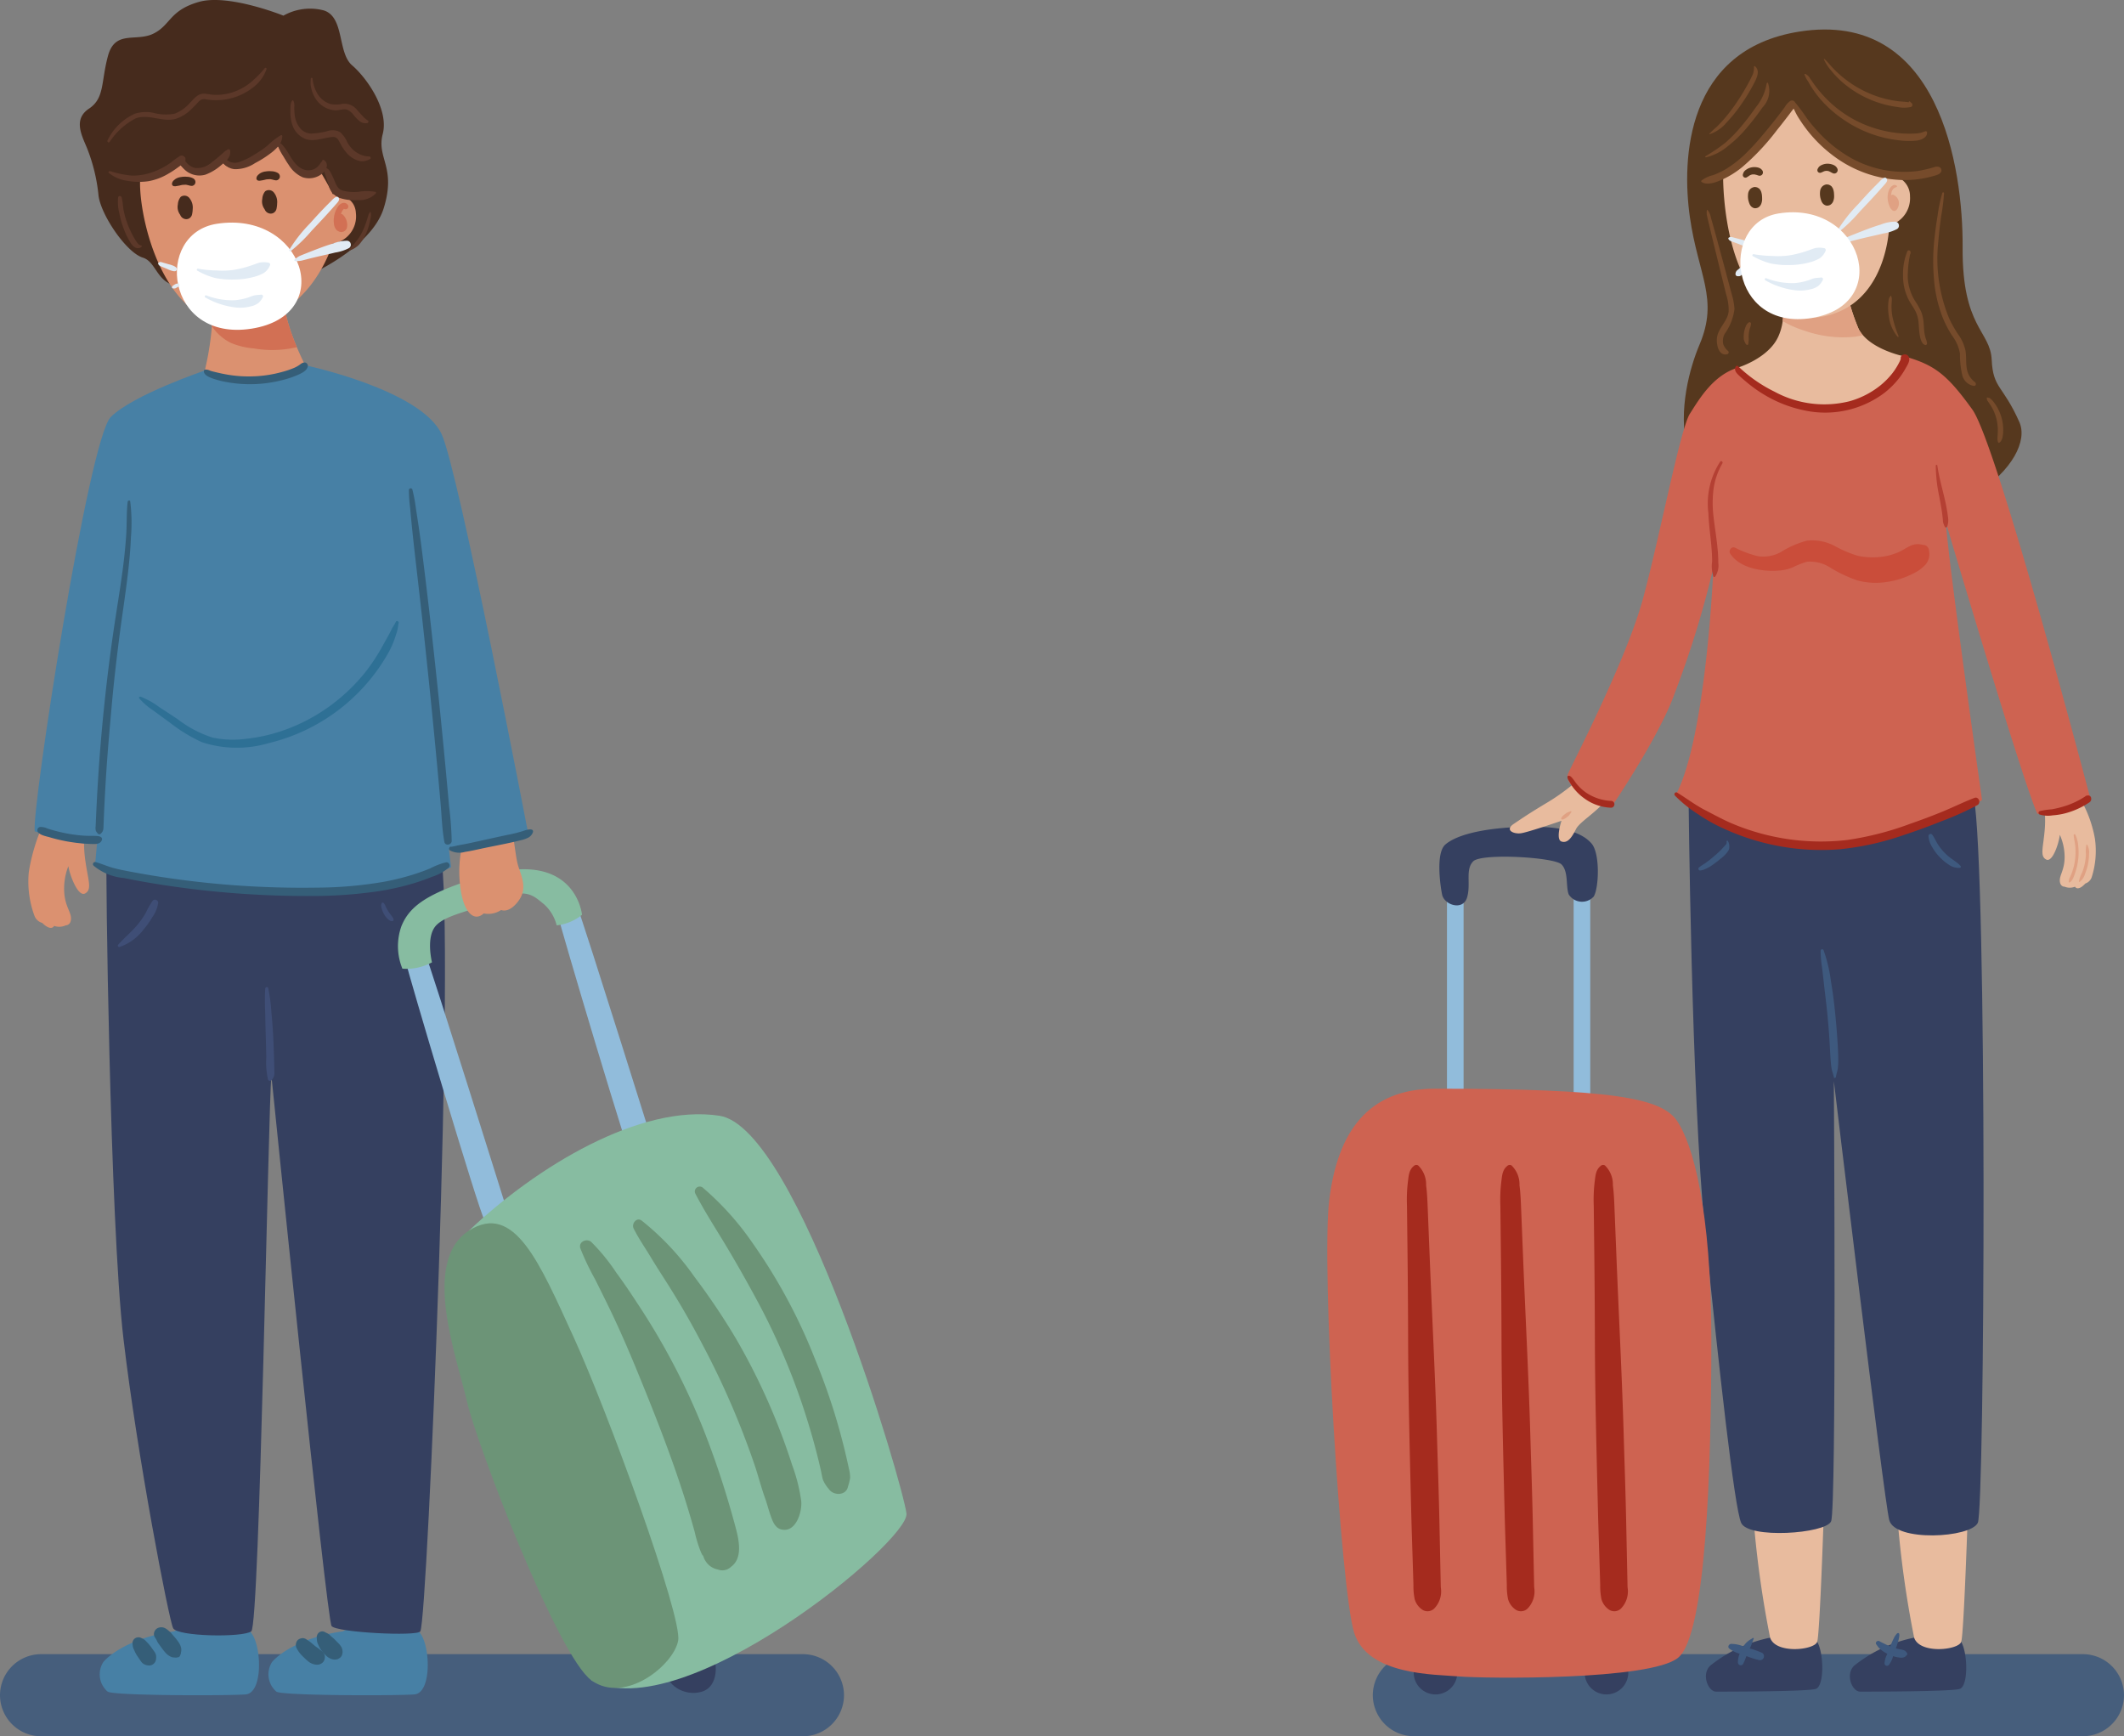 <svg xmlns="http://www.w3.org/2000/svg" width="184.346" height="150.666" viewBox="0 0 184.346 150.666">
  <rect x="0" y="0" width="184.346" height="150.666" fill="#808080" stroke="none"/>
  <g id="information.banner_person" transform="translate(-1363.612 -2743.769)">
    <g id="그룹_54" data-name="그룹 54" transform="translate(1326.308 2454.201)">
      <path id="패스_182" data-name="패스 182" d="M582.565,433.436H516.432A3.57,3.57,0,0,0,512.873,437h0a3.57,3.57,0,0,0,3.559,3.56h66.133a3.57,3.57,0,0,0,3.56-3.56h0A3.57,3.57,0,0,0,582.565,433.436Z" transform="translate(-475.569 -0.322)" fill="#465e7c"/>
      <path id="패스_183" data-name="패스 183" d="M315.4,432.891H257.324a3.57,3.57,0,0,0-3.56,3.56h0a3.57,3.57,0,0,0,3.56,3.559H315.4a3.57,3.57,0,0,0,3.56-3.559h0A3.57,3.57,0,0,0,315.4,432.891Z" transform="translate(-97.311 0.223)" fill="#465e7c"/>
    </g>
    <g id="사람2명" transform="translate(1926.419 2420.893)">
      <g id="그룹_47" data-name="그룹 47" transform="translate(-447.609 325.436)">
        <path id="패스_53" data-name="패스 53" d="M-212.811,689.3a1.892,1.892,0,0,1-1.892,1.892A1.892,1.892,0,0,1-216.6,689.3a1.892,1.892,0,0,1,1.893-1.892A1.892,1.892,0,0,1-212.811,689.3Z" transform="translate(238.935 -546.713)" fill="#354060"/>
        <path id="패스_54" data-name="패스 54" d="M-250.569,689.3a1.892,1.892,0,0,1-1.892,1.892,1.892,1.892,0,0,1-1.893-1.892,1.892,1.892,0,0,1,1.893-1.892A1.892,1.892,0,0,1-250.569,689.3Z" transform="translate(261.854 -546.713)" fill="#354060"/>
        <path id="패스_55" data-name="패스 55" d="M-247,519.543v18.022s1.442.27,1.442,0V519.9Z" transform="translate(257.388 -444.816)" fill="#91bcdb"/>
        <path id="패스_56" data-name="패스 56" d="M-219.034,519.543v18.022s1.442.27,1.442,0V519.9Z" transform="translate(240.415 -444.816)" fill="#91bcdb"/>
        <path id="패스_57" data-name="패스 57" d="M-241.874,505.457c-3.511.149-5.5.811-6.308,1.532s-.451,3.424-.27,4.326,1.8,1.441,2.163.27-.18-2.433.541-3.154,7.029-.36,7.659.27.355,1.923.631,2.613a1.371,1.371,0,0,0,2.163.18c.451-.721.571-3.719-.18-4.6C-236.558,505.637-238.864,505.33-241.874,505.457Z" transform="translate(258.416 -436.249)" fill="#354060"/>
        <path id="패스_58" data-name="패스 58" d="M-226.753,493.827a17.641,17.641,0,0,1-3.064,2.343c-1.8,1.081-2.163,1.351-2.974,1.892s0,.9.631.811,3.514-1.082,3.514-1.082-.541,1.622,0,1.8.9-.36,1.261-1.081,2.253-1.712,3.064-3.154S-226.489,493.429-226.753,493.827Z" transform="translate(248.972 -429.125)" fill="#e8bb9e"/>
        <path id="패스_59" data-name="패스 59" d="M-115.447,497.866a9.351,9.351,0,0,1,.138,2.7c-.138,1.525-.416,2.218.139,2.5s1.109-1.456,1.179-2.149a4.766,4.766,0,0,1,.416,1.941c0,1.109-.456,1.566-.416,2.08s.416.485.416.485a1.185,1.185,0,0,0,.9,0s.22.456.9-.277a.873.873,0,0,0,.554-.555,7.518,7.518,0,0,0,.277-3.327,10.487,10.487,0,0,0-1.664-4.09C-113.3,496.479-115.032,496.964-115.447,497.866Z" transform="translate(177.569 -431.037)" fill="#e8bb9e"/>
        <path id="패스_60" data-name="패스 60" d="M-184.241,682.076a12.184,12.184,0,0,0-5.166,2.4c-.841.721-.241,2.283.481,2.283s7.93,0,8.651-.24.721-3,.12-4.085-1.081-2.043-1.441-1.922S-184.241,682.076-184.241,682.076Z" transform="translate(222.679 -542.521)" fill="#354060"/>
        <path id="패스_61" data-name="패스 61" d="M-179.3,656.355a89.146,89.146,0,0,0,1.441,10.333c.481,1.442,3.845,1.081,4.085.361s.6-11.895.6-11.895Z" transform="translate(216.293 -527.133)" fill="#e8bb9e"/>
        <path id="패스_62" data-name="패스 62" d="M-152.445,682.076a12.184,12.184,0,0,0-5.167,2.4c-.841.721-.24,2.283.481,2.283s7.93,0,8.651-.24.721-3,.12-4.085-1.081-2.043-1.441-1.922S-152.445,682.076-152.445,682.076Z" transform="translate(203.379 -542.521)" fill="#354060"/>
        <path id="패스_63" data-name="패스 63" d="M-147.5,656.355a89.227,89.227,0,0,0,1.442,10.333c.48,1.442,3.845,1.081,4.085.361s.6-11.895.6-11.895Z" transform="translate(196.992 -527.133)" fill="#e8bb9e"/>
        <path id="패스_64" data-name="패스 64" d="M-193.666,491.685s.241,26.433,1.442,38.207,2.523,23.811,3.124,25.231,7.329.961,7.81-.12.24-38.207.24-38.207,4.325,36.164,4.806,38.087,7.089,1.562,7.69.241.841-56.47-.36-63.078-10.212-3.484-10.813-3.725S-193.666,491.685-193.666,491.685Z" transform="translate(225.016 -425.541)" fill="#354060"/>
        <path id="패스_65" data-name="패스 65" d="M-184.68,329.573c-9.849,1.56-10.212,11.053-9.492,16.1s2.523,7.089.841,11.053-4.205,14.9,9.131,15.98,20.065-6.008,18.623-9.252-2.283-2.883-2.4-5.407-2.57-2.778-2.523-9.732S-172.545,327.65-184.68,329.573Z" transform="translate(225.642 -329.39)" fill="#56381e"/>
        <path id="패스_66" data-name="패스 66" d="M-205.58,402.383c-2.141.642-3.343,2.684-4.184,4.006s-2.643,10.813-4.085,16.1-6.053,14.142-6.488,15.139,2.283,2.884,3.845,2.763c0,0,4.085-6.007,5.407-9.732a84.975,84.975,0,0,0,3.364-10.934s-.6,14.658-3.244,19.7c0,0,4.445,5.046,13.457,4.205s13.1-3.725,13.1-3.725-3-21.146-3.124-24.029c0,0,6.728,22.708,7.93,25.231a10.009,10.009,0,0,0,4.566-1.442s-8.05-30.638-10.213-33.641-3.244-3.845-5.765-4.578c-2.352-.685-8.893,1.334-9.373,1.094A39.683,39.683,0,0,0-205.58,402.383Z" transform="translate(241.234 -373.045)" fill="#ce6351"/>
        <path id="패스_67" data-name="패스 67" d="M-179.088,384.789a4.867,4.867,0,0,1-.12,3.6c-.841,1.922-3.506,2.722-3.506,2.722a8.921,8.921,0,0,0,8.072,3.405c5.286-.6,6.49-4.338,6.49-4.338s-3.126-.588-4.087-2.391a17.706,17.706,0,0,1-1.322-5.046Z" transform="translate(218.368 -361.778)" fill="#e8bb9e"/>
        <path id="패스_68" data-name="패스 68" d="M-264.077,563.282c-5.857,0-8.47,3.784-9.191,9.642s.991,33.882,2.163,37.576,6.939,3.6,9.1,3.785,16.58.36,19.013-1.622,2.884-16.4,2.884-27.664-1.622-16.941-2.974-18.923S-248.668,563.282-264.077,563.282Z" transform="translate(273.44 -471.366)" fill="#ce6351"/>
        <path id="패스_69" data-name="패스 69" d="M-167,388.443a6.439,6.439,0,0,0,.718-.139,2.836,2.836,0,0,1-.36-.511,17.7,17.7,0,0,1-1.322-5.046l-5.527,2.042a4.779,4.779,0,0,1,.244,2.291,9.283,9.283,0,0,0,1.957.855A10.064,10.064,0,0,0-167,388.443Z" transform="translate(212.767 -361.778)" fill="#e0a183"/>
        <path id="패스_70" data-name="패스 70" d="M-171.845,352.372a1.79,1.79,0,0,1,2.042,1.8,2.439,2.439,0,0,1-1.8,2.523s-.12,8.05-7.329,8.05-7.089-12.255-7.089-12.255a20.056,20.056,0,0,0,6.008-6.128S-175.931,352.612-171.845,352.372Z" transform="translate(220.377 -339.693)" fill="#e8bb9e"/>
        <path id="패스_71" data-name="패스 71" d="M-149.143,364.587a.241.241,0,0,0-.242.01,1.407,1.407,0,0,1,.031-.206.744.744,0,0,1,.165-.348.834.834,0,0,1,.285-.158.067.067,0,0,0,.013-.1.287.287,0,0,0-.364-.017.742.742,0,0,0-.279.314,1.662,1.662,0,0,0-.135.94,1.863,1.863,0,0,0,.13.488.86.86,0,0,0,.271.406c.334.212.535-.281.561-.529A.8.8,0,0,0-149.143,364.587Z" transform="translate(198.318 -350.221)" fill="#e0a183"/>
        <path id="패스_72" data-name="패스 72" d="M-220.969,502.185a.467.467,0,0,0,.074-.1.053.053,0,0,0-.059-.077.484.484,0,0,0-.118.049.4.4,0,0,0-.116.043.418.418,0,0,0-.151.077c-.059.042-.117.085-.173.13a1.27,1.27,0,0,0-.136.124c-.02.022-.041.046-.06.07a.4.4,0,0,0-.058.1.089.089,0,0,0,.1.129.451.451,0,0,0,.1-.025c.031-.013.061-.029.09-.045a1.347,1.347,0,0,0,.178-.122c.049-.038.1-.077.142-.117a.436.436,0,0,0,.123-.142A.352.352,0,0,0-220.969,502.185Z" transform="translate(242.078 -434.171)" fill="#e0a183"/>
        <path id="패스_73" data-name="패스 73" d="M-108.861,508.2a2.871,2.871,0,0,0-.259-1.065.079.079,0,0,0-.146.039c.028.356.126.7.149,1.059a5.644,5.644,0,0,1-.02,1.011,5.1,5.1,0,0,1-.224,1.018,5.15,5.15,0,0,1-.209.532,1,1,0,0,0-.127.429.061.061,0,0,0,.09.052c.275-.165.389-.59.487-.877a5.453,5.453,0,0,0,.244-1.087A4.984,4.984,0,0,0-108.861,508.2Z" transform="translate(174.045 -437.263)" fill="#e0a183"/>
        <path id="패스_74" data-name="패스 74" d="M-106.726,509.384a.039.039,0,0,0-.07.009,2.646,2.646,0,0,0-.043.816,4.872,4.872,0,0,1-.1.819,4.665,4.665,0,0,1-.233.774,2.794,2.794,0,0,0-.275.759.048.048,0,0,0,.072.041,1.29,1.29,0,0,0,.445-.65,4.754,4.754,0,0,0,.269-.875,4.559,4.559,0,0,0,.09-.867A1.352,1.352,0,0,0-106.726,509.384Z" transform="translate(172.682 -438.638)" fill="#e0a183"/>
        <path id="패스_75" data-name="패스 75" d="M-170.024,351.056c-.052-.253-.337-.289-.543-.233a11.578,11.578,0,0,1-1.542.362,9.465,9.465,0,0,1-5.995-1.275,11.668,11.668,0,0,1-2.512-2.027,13.865,13.865,0,0,1-1.074-1.275,15.65,15.65,0,0,0-.974-1.318.15.15,0,0,0-.04-.03.293.293,0,0,0-.424-.163,1.618,1.618,0,0,0-.479.531q-.221.3-.446.594-.452.592-.924,1.169c-.572.7-1.156,1.4-1.793,2.039a9.907,9.907,0,0,1-1.952,1.583,6.913,6.913,0,0,1-1.1.523,2.62,2.62,0,0,0-1.023.477.077.077,0,0,0,.015.118c.505.342,1.335-.005,1.829-.226a7.933,7.933,0,0,0,1.714-1.08,20.4,20.4,0,0,0,3-3.2q.422-.522.83-1.056.2-.258.392-.518c.073-.1.158-.2.229-.3a5.539,5.539,0,0,0,.533.988,12.114,12.114,0,0,0,.87,1.19,11.883,11.883,0,0,0,2.115,1.989,10.422,10.422,0,0,0,5.778,2.039,8.93,8.93,0,0,0,3.081-.417C-170.24,351.47-169.967,351.336-170.024,351.056Z" transform="translate(223.318 -338.9)" fill="#764b2b"/>
        <path id="패스_76" data-name="패스 76" d="M-188.226,380.86a1.33,1.33,0,0,1,.121-.863,4.676,4.676,0,0,0,.859-2.173,5.836,5.836,0,0,0-.256-1.349l-.38-1.422q-.374-1.4-.755-2.794c-.146-.536-.29-1.073-.441-1.608-.071-.252-.141-.5-.213-.756a1.459,1.459,0,0,0-.285-.653.039.039,0,0,0-.064.017,1.2,1.2,0,0,0,.035.571c.054.272.126.542.189.813.116.494.236.986.356,1.479q.364,1.5.735,3,.183.738.366,1.476a4.215,4.215,0,0,1,.207,1.452c-.089.822-.851,1.382-1,2.189-.1.547.083,1.711.885,1.511a.166.166,0,0,0,.072-.274A1.346,1.346,0,0,1-188.226,380.86Z" transform="translate(222.586 -353.574)" fill="#764b2b"/>
        <path id="패스_77" data-name="패스 77" d="M-181.037,394.041a.768.768,0,0,0-.277.392,1.982,1.982,0,0,0-.129.441,2.36,2.36,0,0,0-.033.485.769.769,0,0,0,.125.442.317.317,0,0,0,.164.2.075.075,0,0,0,.083-.034.356.356,0,0,0,.038-.224,1.2,1.2,0,0,0,.022-.386,2.531,2.531,0,0,1,.018-.386,3.024,3.024,0,0,1,.083-.406,1.36,1.36,0,0,0,.1-.417A.128.128,0,0,0-181.037,394.041Z" transform="translate(217.618 -368.624)" fill="#764b2b"/>
        <path id="패스_78" data-name="패스 78" d="M-136,381.817a1.811,1.811,0,0,1-.694-1.083c-.115-.537-.043-1.1-.13-1.64a3.717,3.717,0,0,0-.646-1.439,10.14,10.14,0,0,1-.785-1.4,13.6,13.6,0,0,1-.925-6.682c.055-.715.142-1.427.239-2.138a18.1,18.1,0,0,0,.252-2.023.076.076,0,0,0-.148-.02,12.986,12.986,0,0,0-.409,1.959c-.1.611-.19,1.225-.256,1.842a17.966,17.966,0,0,0-.054,3.742,11.7,11.7,0,0,0,.752,3.276,9.622,9.622,0,0,0,.809,1.557,3.579,3.579,0,0,1,.69,1.569,7.7,7.7,0,0,0,.191,1.838,1.236,1.236,0,0,0,1.027.964C-135.9,382.146-135.88,381.91-136,381.817Z" transform="translate(192.217 -351.21)" fill="#764b2b"/>
        <path id="패스_79" data-name="패스 79" d="M-144.315,385.778a2.971,2.971,0,0,1-.1-.441c-.048-.328-.05-.661-.085-.99a3.111,3.111,0,0,0-.216-.9,7.257,7.257,0,0,0-.525-.917,4.24,4.24,0,0,1-.626-2,9.222,9.222,0,0,1,.2-2.02.27.27,0,0,0,.014-.289.145.145,0,0,0-.249,0,5.322,5.322,0,0,0-.376,2.142,4.547,4.547,0,0,0,.517,2.133c.176.322.4.619.564.945a2.747,2.747,0,0,1,.273,1.061c.029.342.038.686.1,1.025.048.277.144.7.429.827a.137.137,0,0,0,.2-.117A1.586,1.586,0,0,0-144.315,385.778Z" transform="translate(196.248 -358.988)" fill="#764b2b"/>
        <path id="패스_80" data-name="패스 80" d="M-149.2,390.012a4.871,4.871,0,0,1-.079-.884c0-.156.013-.309.022-.464,0-.077.006-.154,0-.231,0-.06-.034-.116-.035-.172s-.069-.07-.089-.024a1.189,1.189,0,0,1-.079.111.864.864,0,0,0-.071.249,3.213,3.213,0,0,0-.041.472,4.942,4.942,0,0,0,.066.966,3.393,3.393,0,0,0,.755,1.728c.034.037.106,0,.087-.051A10.1,10.1,0,0,1-149.2,390.012Z" transform="translate(198.25 -365.097)" fill="#764b2b"/>
        <path id="패스_81" data-name="패스 81" d="M-126.5,412.45a3.963,3.963,0,0,0-.432-1.025,3.606,3.606,0,0,0-.324-.461,1.8,1.8,0,0,0-.2-.2.5.5,0,0,0-.1-.077c-.052-.025-.119-.012-.169-.04a.051.051,0,0,0-.069.069c.024.041.011.109.029.154a.49.49,0,0,0,.053.088c.047.071.1.14.144.211a4.9,4.9,0,0,1,.27.437,4.063,4.063,0,0,1,.358.967,4.154,4.154,0,0,1,.1.99c0,.171-.017.342-.022.512a.938.938,0,0,0,.049.459.079.079,0,0,0,.107.028c.286-.178.319-.671.332-.971A3.828,3.828,0,0,0-126.5,412.45Z" transform="translate(185.035 -378.708)" fill="#764b2b"/>
        <path id="패스_82" data-name="패스 82" d="M-184.508,341.169c-.03-.059-.109-.024-.114.031a4.371,4.371,0,0,1-.918,2.044c-.4.564-.815,1.124-1.263,1.655a12.191,12.191,0,0,1-1.423,1.464,15.985,15.985,0,0,1-1.693,1.149.054.054,0,0,0,.041.1,4.665,4.665,0,0,0,1.912-.987,10.869,10.869,0,0,0,1.608-1.559c.487-.572.951-1.171,1.378-1.789A2.058,2.058,0,0,0-184.508,341.169Z" transform="translate(222.757 -336.521)" fill="#764b2b"/>
        <path id="패스_83" data-name="패스 83" d="M-185.117,337.5a.059.059,0,0,0-.1.057,1.487,1.487,0,0,1-.189.819c-.125.279-.275.55-.424.817a18.36,18.36,0,0,1-.974,1.565,14.646,14.646,0,0,1-1.076,1.391c-.193.217-.393.428-.6.63a8.391,8.391,0,0,0-.622.588.017.017,0,0,0,.017.028,3.278,3.278,0,0,0,1.492-1.021,12.742,12.742,0,0,0,1.257-1.552,16.2,16.2,0,0,0,1.08-1.765C-185.02,338.61-184.631,337.919-185.117,337.5Z" transform="translate(222.248 -334.302)" fill="#764b2b"/>
        <path id="패스_84" data-name="패스 84" d="M-157.546,344.165c-.151.042-.285.112-.44.142a3.678,3.678,0,0,1-.549.063,9.879,9.879,0,0,1-1.229-.028,10.418,10.418,0,0,1-2.368-.494,10.068,10.068,0,0,1-4.121-2.612,10.51,10.51,0,0,1-.887-1.049c-.146-.2-.281-.406-.424-.608a.886.886,0,0,0-.427-.391.045.045,0,0,0-.055.055,2.2,2.2,0,0,0,.3.581c.116.2.229.4.356.594a8.983,8.983,0,0,0,.772,1.022,10.418,10.418,0,0,0,1.951,1.711,10.52,10.52,0,0,0,4.9,1.81,6.744,6.744,0,0,0,1.463.016c.358-.045.927-.257.895-.706A.112.112,0,0,0-157.546,344.165Z" transform="translate(209.464 -335.337)" fill="#764b2b"/>
        <path id="패스_85" data-name="패스 85" d="M-156.13,339.74c-.049-.054-.114-.1-.161-.153a.06.06,0,0,0-.1.027c0,.013-.007.025-.01.037-.3-.056-.611-.057-.913-.094a9.155,9.155,0,0,1-1.041-.191,9.191,9.191,0,0,1-2.018-.748,9.542,9.542,0,0,1-1.808-1.191,9.813,9.813,0,0,1-.77-.716c-.256-.266-.487-.572-.761-.819-.02-.018-.06,0-.049.028a3.56,3.56,0,0,0,.579.915,8.1,8.1,0,0,0,.761.831A9,9,0,0,0-160.594,339a9.288,9.288,0,0,0,2.109.844,8.537,8.537,0,0,0,1.1.213,2.925,2.925,0,0,0,1.174,0A.192.192,0,0,0-156.13,339.74Z" transform="translate(206.863 -333.333)" fill="#764b2b"/>
        <g id="그룹_44" data-name="그룹 44" transform="translate(36.064 11.941)">
          <path id="패스_86" data-name="패스 86" d="M-180,360.029a.607.607,0,0,0-.258-.189.894.894,0,0,0-.184-.048,1.318,1.318,0,0,0-.509.014,1.144,1.144,0,0,0-.4.174.789.789,0,0,0-.223.205.828.828,0,0,0-.088.217.234.234,0,0,0,.106.26.244.244,0,0,0,.279-.036c-.053.041.01-.005.026-.015a1,1,0,0,0,.1-.06c.009-.007.024-.018.037-.029-.013.01-.025.016,0,0l0,0a.086.086,0,0,0,.011-.009l-.009.008c.023-.015.045-.03.069-.043l.054-.027c-.018.007-.035.012,0,0l.005,0,.014-.007-.013.007.031-.011c.025-.008.051-.015.077-.022l.043-.009.058,0c.026,0,.053,0,.08,0l.03,0-.011,0,.015,0h.006a.109.109,0,0,1,.031.007l.026.005c.026.006.051.014.076.023l.006,0,0,0,.01,0,.01,0c.068.028.136.044.206.069a.294.294,0,0,0,.331-.134A.308.308,0,0,0-180,360.029Z" transform="translate(181.669 -359.774)" fill="#56381e"/>
          <path id="패스_87" data-name="패스 87" d="M-179.114,361.372c.035.009.045.01.04.007l-.037-.007Z" transform="translate(180.118 -360.744)" fill="#56381e"/>
          <path id="패스_88" data-name="패스 88" d="M-180.267,361.671l.007-.005h0Z" transform="translate(180.818 -360.922)" fill="#56381e"/>
          <path id="패스_89" data-name="패스 89" d="M-179.937,361.485l0,0h0Z" transform="translate(180.618 -360.811)" fill="#56381e"/>
        </g>
        <path id="패스_90" data-name="패스 90" d="M-179.313,365.139c0-.1-.008-.206-.02-.307a1.54,1.54,0,0,0-.081-.308l-.083-.137a.443.443,0,0,0-.181-.147.274.274,0,0,0-.146-.054.406.406,0,0,0-.236,0,.689.689,0,0,0-.271.149.716.716,0,0,0-.2.447,1.7,1.7,0,0,0,.011.464,1.046,1.046,0,0,0,.032.144,2.073,2.073,0,0,0,.1.285c0,.007.008.014.012.02s.015.027.023.04a.641.641,0,0,0,.086.113s.006.008.009.012.014.009.02.015a.5.5,0,0,0,.091.064.431.431,0,0,0,.211.072.6.6,0,0,0,.281-.064.623.623,0,0,0,.274-.342A1.129,1.129,0,0,0-179.313,365.139Z" transform="translate(217.052 -350.5)" fill="#56381e"/>
        <g id="그룹_45" data-name="그룹 45" transform="translate(42.527 11.647)">
          <path id="패스_91" data-name="패스 91" d="M-163.5,359.416a.605.605,0,0,0-.22-.232.889.889,0,0,0-.172-.08,1.325,1.325,0,0,0-.5-.077,1.145,1.145,0,0,0-.422.1.8.8,0,0,0-.256.162.846.846,0,0,0-.126.2.235.235,0,0,0,.058.275.244.244,0,0,0,.281.014c-.059.031.011,0,.028-.009a1.034,1.034,0,0,0,.1-.042l.042-.022c-.015.007-.027.011,0,0l0,0a.059.059,0,0,0,.012-.007l-.01.007c.025-.011.05-.021.075-.03l.058-.017c-.019,0-.037.005,0,0h.005l.015,0-.014,0,.033-.005c.026,0,.053-.006.079-.007h.044l.058.006c.027,0,.053.009.079.015l.029.007-.011,0,.014.006.006,0a.091.091,0,0,1,.029.013l.024.01c.024.011.048.023.071.036l.005,0,0,0,.009.005.009.005c.062.041.126.068.191.1a.294.294,0,0,0,.349-.073A.308.308,0,0,0-163.5,359.416Z" transform="translate(165.225 -359.026)" fill="#56381e"/>
          <path id="패스_92" data-name="패스 92" d="M-162.674,360.651c.033.015.042.018.038.015l-.035-.014Z" transform="translate(163.677 -360.012)" fill="#56381e"/>
          <path id="패스_93" data-name="패스 93" d="M-163.864,360.742l.007,0h0Z" transform="translate(164.399 -360.065)" fill="#56381e"/>
          <path id="패스_94" data-name="패스 94" d="M-163.505,360.616h0Z" transform="translate(164.181 -359.99)" fill="#56381e"/>
        </g>
        <path id="패스_95" data-name="패스 95" d="M-163.415,364.566c0-.1-.008-.206-.02-.307a1.546,1.546,0,0,0-.081-.308l-.083-.137a.443.443,0,0,0-.181-.147.278.278,0,0,0-.146-.054.413.413,0,0,0-.236,0,.7.7,0,0,0-.271.15.716.716,0,0,0-.2.447,1.715,1.715,0,0,0,.011.464,1.049,1.049,0,0,0,.032.144,2.1,2.1,0,0,0,.1.285c0,.007.008.013.012.02s.015.027.023.04a.639.639,0,0,0,.086.112s.005.009.009.012.014.009.02.015a.5.5,0,0,0,.091.064.426.426,0,0,0,.211.071.6.6,0,0,0,.281-.064.623.623,0,0,0,.274-.341A1.129,1.129,0,0,0-163.415,364.566Z" transform="translate(207.402 -350.152)" fill="#56381e"/>
        <path id="패스_96" data-name="패스 96" d="M-156.507,362.225c-.161-.339-.578.165-.7.287-.622.612-1.213,1.245-1.793,1.9a12.869,12.869,0,0,0-1.8,2.288c-.04.074.045.178.119.123a13.251,13.251,0,0,0,1.824-1.774c.6-.636,1.2-1.264,1.774-1.919l.4-.45C-156.586,362.562-156.424,362.4-156.507,362.225Z" transform="translate(205.075 -349.251)" fill="#e1ebf4"/>
        <path id="패스_97" data-name="패스 97" d="M-154.81,371.98a.348.348,0,0,0-.3-.171,3.46,3.46,0,0,0-1.239.255c-.391.113-.771.25-1.153.393s-.76.29-1.138.442c-.2.079-.394.154-.587.24a1.99,1.99,0,0,0-.424.3c-.056.045-.007.134.056.135a2.231,2.231,0,0,0,.569-.042c.2-.049.406-.106.61-.157q.568-.143,1.138-.272c.381-.086.762-.168,1.141-.266a3.868,3.868,0,0,0,1.2-.383.346.346,0,0,0,.171-.3A.521.521,0,0,0-154.81,371.98Z" transform="translate(204.382 -355.135)" fill="#e1ebf4"/>
        <path id="패스_98" data-name="패스 98" d="M-183.357,375.543a2.892,2.892,0,0,0-.485-.145l-.463-.12c-.082-.021-.164-.045-.247-.064a.333.333,0,0,0-.154-.012.867.867,0,0,0-.1.039.093.093,0,0,0-.055.135.387.387,0,0,0,.185.173c.079.031.16.06.24.089l.45.168a2.969,2.969,0,0,0,.453.158c.149.028.4.108.471-.083S-183.223,375.6-183.357,375.543Z" transform="translate(219.68 -357.196)" fill="#e1ebf4"/>
        <path id="패스_99" data-name="패스 99" d="M-182.39,381.779a.232.232,0,0,0-.1-.075.232.232,0,0,0-.159-.013,1.288,1.288,0,0,0-.207.1.911.911,0,0,0-.12.1l-.063.053c-.045.039-.091.075-.135.115a.432.432,0,0,0-.108.242.194.194,0,0,0,.185.243l.073,0a.59.59,0,0,0,.064-.005.262.262,0,0,0,.046-.007.275.275,0,0,0,.122-.071l.14-.11c.046-.036.1-.07.14-.11a.819.819,0,0,0,.085-.11.765.765,0,0,0,.053-.072A.245.245,0,0,0-182.39,381.779Z" transform="translate(218.715 -361.132)" fill="#e1ebf4"/>
        <path id="패스_100" data-name="패스 100" d="M-178.9,369.856c-5.215.853-4.268,10.24,2.891,9.07S-171.74,368.687-178.9,369.856Z" transform="translate(218.059 -353.891)" fill="#fff"/>
        <path id="패스_101" data-name="패스 101" d="M-173.35,377.608a1.963,1.963,0,0,0-.772,0c-.227.064-.448.159-.673.232a9.422,9.422,0,0,1-1.525.393,7.108,7.108,0,0,1-1.515.053,9.977,9.977,0,0,1-1.607-.151c-.1-.022-.168.118-.071.168a6.314,6.314,0,0,0,1.538.635,7.389,7.389,0,0,0,1.718.137,6.774,6.774,0,0,0,1.685-.237,3.645,3.645,0,0,0,.83-.331,1.446,1.446,0,0,0,.534-.657A.166.166,0,0,0-173.35,377.608Z" transform="translate(216.453 -358.636)" fill="#e1ebf4"/>
        <path id="패스_102" data-name="패스 102" d="M-171.941,384.153c-.191.026-.384.025-.578.065s-.39.145-.588.2a5.292,5.292,0,0,1-1.106.219,6.236,6.236,0,0,1-2.483-.423c-.107-.038-.176.129-.077.182a6.959,6.959,0,0,0,2.641.87,3.611,3.611,0,0,0,1.316-.1,1.687,1.687,0,0,0,.664-.3,1.645,1.645,0,0,0,.375-.509A.148.148,0,0,0-171.941,384.153Z" transform="translate(214.79 -362.631)" fill="#e1ebf4"/>
        <path id="패스_103" data-name="패스 103" d="M-168.289,401.38c-.167-.42-.832-.265-.7.192-.022-.072-.054.079-.065.1-.026.054-.052.107-.079.16q-.088.173-.188.341a5.824,5.824,0,0,1-.424.622,6.691,6.691,0,0,1-1.045,1.049,7.473,7.473,0,0,1-2.687,1.364,9.041,9.041,0,0,1-6.46-.829,12.481,12.481,0,0,1-3.179-2.219.132.132,0,0,0-.205.026c-.141.258-.016.475.173.67.223.231.474.436.719.643a11.618,11.618,0,0,0,1.587,1.137,11.113,11.113,0,0,0,3.619,1.386,8.544,8.544,0,0,0,6.764-1.519,7.263,7.263,0,0,0,1.373-1.379,6.326,6.326,0,0,0,.5-.769C-168.437,402.09-168.165,401.692-168.289,401.38Z" transform="translate(218.771 -372.94)" fill="#a52b1e"/>
        <path id="패스_104" data-name="패스 104" d="M-188.071,424.892c.066-.117-.1-.261-.193-.149a6.666,6.666,0,0,0-1.025,4.488c.032.919.163,1.838.248,2.754.044.471.073.943.075,1.416a2.882,2.882,0,0,0,.111,1.315.091.091,0,0,0,.142.018,1.687,1.687,0,0,0,.283-1.192,12.577,12.577,0,0,0-.071-1.321c-.09-.919-.246-1.832-.349-2.75a9.712,9.712,0,0,1,.007-2.345A6.129,6.129,0,0,1-188.071,424.892Z" transform="translate(222.367 -387.246)" fill="#b44033"/>
        <path id="패스_105" data-name="패스 105" d="M-137.977,430.2c-.019-.2-.049-.4-.081-.606-.073-.453-.17-.9-.277-1.346-.211-.886-.457-1.774-.584-2.677-.011-.079-.135-.057-.136.018a13.348,13.348,0,0,0,.293,2.633c.082.437.167.873.233,1.313.033.221.058.442.081.664.011.11.014.226.036.335a2.545,2.545,0,0,0,.128.335.116.116,0,0,0,.222,0A1.622,1.622,0,0,0-137.977,430.2Z" transform="translate(191.866 -387.741)" fill="#b44033"/>
        <path id="패스_106" data-name="패스 106" d="M-216.628,496.363a4.272,4.272,0,0,1-2.1-.676,4.022,4.022,0,0,1-.829-.739c-.132-.154-.241-.324-.365-.485-.095-.122-.232-.3-.4-.279a.087.087,0,0,0-.083.083c-.022.184.16.4.248.555a4.308,4.308,0,0,0,.326.484,4.305,4.305,0,0,0,.9.848,4.166,4.166,0,0,0,2.308.8A.294.294,0,0,0-216.628,496.363Z" transform="translate(241.251 -429.422)" fill="#a52b1e"/>
        <path id="패스_107" data-name="패스 107" d="M-112.087,498.529c-.13.013-.188.03-.232.088a7.123,7.123,0,0,1-1.853.864,9.365,9.365,0,0,1-1.041.25,6.216,6.216,0,0,0-1.042.156.158.158,0,0,0,0,.3,2.489,2.489,0,0,0,1.113.067,6.061,6.061,0,0,0,1.132-.186,6.957,6.957,0,0,0,2.081-.954C-111.7,498.958-111.748,498.494-112.087,498.529Z" transform="translate(178.093 -432.059)" fill="#a52b1e"/>
        <g id="그룹_46" data-name="그룹 46" transform="translate(34.914 44.32)">
          <path id="패스_108" data-name="패스 108" d="M-143.158,444.9l.03,0C-143.163,444.895-143.167,444.895-143.158,444.9Z" transform="translate(159.445 -443.823)" fill="#ca4d3a"/>
          <path id="패스_109" data-name="패스 109" d="M-167.293,443.059a.5.5,0,0,0-.484-.484c.027,0-.257-.046-.292-.055a1.48,1.48,0,0,0-.9.167c-.3.141-.576.334-.878.478a5.352,5.352,0,0,1-1.636.45,6.215,6.215,0,0,1-1.993-.1,10.015,10.015,0,0,1-1.986-.843,4.148,4.148,0,0,0-2.418-.467,8.1,8.1,0,0,0-2.26.987,3.182,3.182,0,0,1-1.98.364,9.1,9.1,0,0,1-2.027-.753c-.288-.115-.557.274-.4.519.827,1.275,2.779,1.584,4.181,1.482a3.841,3.841,0,0,0,1.233-.275,7.64,7.64,0,0,1,1.25-.494,3.225,3.225,0,0,1,2.123.571,12.153,12.153,0,0,0,2.283,1.058,6.241,6.241,0,0,0,2.575.118,7.256,7.256,0,0,0,2.306-.757,3.276,3.276,0,0,0,1.02-.759A1.394,1.394,0,0,0-167.293,443.059Z" transform="translate(184.597 -442.167)" fill="#ca4d3a"/>
        </g>
        <path id="패스_110" data-name="패스 110" d="M-170.727,498.313c-.928.355-1.821.8-2.741,1.179s-1.854.729-2.8,1.056a26.59,26.59,0,0,1-5.492,1.417,19.805,19.805,0,0,1-9.853-1.364c-.874-.359-1.692-.813-2.529-1.246s-1.587-1.01-2.387-1.5c-.162-.1-.319.122-.2.256a11.338,11.338,0,0,0,2.005,1.614,14.654,14.654,0,0,0,2.227,1.25,20.348,20.348,0,0,0,4.917,1.543,20.049,20.049,0,0,0,5.152.254,24.173,24.173,0,0,0,5.559-1.233q1.642-.54,3.245-1.187a25.235,25.235,0,0,0,3.153-1.413C-170.14,498.75-170.357,498.172-170.727,498.313Z" transform="translate(226.897 -431.634)" fill="#a52b1e"/>
        <path id="패스_111" data-name="패스 111" d="M-252.915,616.758q-.021-.993-.042-1.984l-.079-3.759c-.053-2.541-.144-5.082-.218-7.623-.149-5.085-.419-10.163-.623-15.245q-.084-2.089-.168-4.177c-.028-.7-.053-1.394-.144-2.088a2.291,2.291,0,0,0-.692-1.73.311.311,0,0,0-.373.048c-.454.365-.45.92-.526,1.464a13.226,13.226,0,0,0-.069,1.992q.021,1.879.043,3.759.044,3.812.055,7.623c.01,5.082.148,10.164.272,15.246.034,1.392.083,2.785.126,4.177l.064,2.088a5.8,5.8,0,0,0,.108,1.246,1.643,1.643,0,0,0,.7.935.828.828,0,0,0,1-.13A2.138,2.138,0,0,0-252.915,616.758Z" transform="translate(262.766 -481.579)" fill="#a52b1e"/>
        <path id="패스_112" data-name="패스 112" d="M-232.291,616.758q-.021-.993-.042-1.984l-.079-3.759c-.053-2.541-.144-5.082-.218-7.623-.149-5.085-.419-10.163-.623-15.245q-.084-2.089-.168-4.177c-.028-.7-.053-1.394-.144-2.088a2.291,2.291,0,0,0-.692-1.73.311.311,0,0,0-.373.048c-.454.365-.45.92-.526,1.464a13.226,13.226,0,0,0-.069,1.992q.021,1.879.043,3.759.044,3.812.055,7.623c.01,5.082.148,10.164.272,15.246.034,1.392.083,2.785.126,4.177l.064,2.088a5.78,5.78,0,0,0,.108,1.246,1.643,1.643,0,0,0,.7.935.828.828,0,0,0,1-.13A2.138,2.138,0,0,0-232.291,616.758Z" transform="translate(250.247 -481.579)" fill="#a52b1e"/>
        <path id="패스_113" data-name="패스 113" d="M-211.667,616.758q-.021-.993-.042-1.984l-.079-3.759c-.053-2.541-.144-5.082-.218-7.623-.149-5.085-.419-10.163-.623-15.245q-.084-2.089-.168-4.177c-.028-.7-.053-1.394-.144-2.088a2.29,2.29,0,0,0-.693-1.73.31.31,0,0,0-.372.048c-.454.365-.45.92-.526,1.464a13.276,13.276,0,0,0-.069,1.992q.021,1.879.043,3.759.044,3.812.055,7.623c.01,5.082.148,10.164.272,15.246.034,1.392.084,2.785.126,4.177q.032,1.044.064,2.088a5.778,5.778,0,0,0,.108,1.246,1.643,1.643,0,0,0,.7.935.828.828,0,0,0,1-.13A2.137,2.137,0,0,0-211.667,616.758Z" transform="translate(237.728 -481.579)" fill="#a52b1e"/>
        <path id="패스_114" data-name="패스 114" d="M-163.006,540.8q-.081-1.386-.223-2.769c-.094-.918-.205-1.836-.365-2.745a12.716,12.716,0,0,0-.634-2.691.134.134,0,0,0-.263.036,9.536,9.536,0,0,0,.121,1.414c.056.441.1.883.154,1.325.1.919.22,1.836.312,2.757s.163,1.844.213,2.769c.025.447.042.894.081,1.34.018.215.04.434.078.647.043.245.15.47.19.718.018.112.169.068.181-.024.035-.263.136-.5.167-.766a5.965,5.965,0,0,0,.034-.67C-162.957,541.693-162.98,541.246-163.006,540.8Z" transform="translate(207.307 -452.683)" fill="#3e597e"/>
        <path id="패스_115" data-name="패스 115" d="M-188.814,508.95a.814.814,0,0,0-.121-.4.06.06,0,0,0-.112.03.716.716,0,0,1,0,.173.43.43,0,0,1-.09.142c-.089.092-.174.185-.26.283a6.309,6.309,0,0,1-.622.594c-.213.186-.429.372-.657.54-.122.09-.246.179-.373.262-.057.037-.117.073-.174.109s-.133.1-.2.143a.153.153,0,0,0,.117.278,1.5,1.5,0,0,0,.24-.053c.082-.03.16-.065.239-.1a3.35,3.35,0,0,0,.433-.24,8.434,8.434,0,0,0,.815-.616,2.868,2.868,0,0,0,.683-.7A.726.726,0,0,0-188.814,508.95Z" transform="translate(223.702 -438.128)" fill="#3e597e"/>
        <path id="패스_116" data-name="패스 116" d="M-137.875,509.823a1.6,1.6,0,0,0-.334-.311c-.126-.1-.255-.2-.387-.285a4.577,4.577,0,0,1-.706-.6,4.657,4.657,0,0,1-.57-.728c-.173-.267-.29-.577-.488-.825-.106-.131-.311-.016-.314.13a2.1,2.1,0,0,0,.342.987,4.266,4.266,0,0,0,.629.837,4.345,4.345,0,0,0,.79.658,1.456,1.456,0,0,0,.98.277A.1.1,0,0,0-137.875,509.823Z" transform="translate(192.85 -437.215)" fill="#3e597e"/>
        <path id="패스_117" data-name="패스 117" d="M-181.939,685.852a8.693,8.693,0,0,0-1.067-.381,2.276,2.276,0,0,0,.142-.311c.015-.042.027-.083.044-.124.01-.023.022-.046.029-.07,0-.007.012-.044.014-.054a.456.456,0,0,0,.023-.04c.009-.022.013-.046.021-.069a.745.745,0,0,1,.068-.151c.029-.047-.032-.116-.08-.08-.079.061-.174.1-.253.158-.015.011-.016.014-.007.009l-.036.015a.518.518,0,0,0-.065.049l-.114.092a1.567,1.567,0,0,0-.33.4,2.875,2.875,0,0,0-1.075-.217c-.185.011-.331.258-.165.4a2.724,2.724,0,0,0,.909.455,1.893,1.893,0,0,0-.152.757.254.254,0,0,0,.179.235.273.273,0,0,0,.065.009.238.238,0,0,0,.211-.121,6.124,6.124,0,0,0,.281-.677,8.493,8.493,0,0,0,1.092.348.347.347,0,0,0,.407-.2A.343.343,0,0,0-181.939,685.852Z" transform="translate(219.672 -544.984)" fill="#3e597e"/>
        <path id="패스_118" data-name="패스 118" d="M-149.575,685.231a.377.377,0,0,0-.077-.089l.055.094c-.079-.262-.367-.3-.6-.341-.119-.021-.237-.049-.353-.081l.013-.037c.048-.136.479-1.292.191-1.292-.1,0-.16.1-.218.172a1.515,1.515,0,0,0-.175.3c-.113.225-.207.458-.3.691-.113-.048-.224-.1-.351-.159-.2-.1-.4-.19-.59-.3-.162-.1-.395.106-.273.273.072.1.141.2.22.294a1.775,1.775,0,0,0,.26.231,2.724,2.724,0,0,0,.478.292c-.012.031-.025.062-.038.093a1.923,1.923,0,0,0-.2.736l0,0a.21.21,0,0,0,.025.112.219.219,0,0,0,.341.044,2.087,2.087,0,0,0,.367-.743l.011-.031a3.291,3.291,0,0,0,.4.1c.274.05.579.076.737-.146a.3.3,0,0,0,.073-.081A.128.128,0,0,0-149.575,685.231Z" transform="translate(199.898 -544.331)" fill="#3e597e"/>
      </g>
      <g id="그룹_51" data-name="그룹 51" transform="translate(-560.367 322.876)">
        <path id="패스_119" data-name="패스 119" d="M-538.129,680.4c-3.332.459-5.411,1.8-6.145,2.66a1.982,1.982,0,0,0,.367,2.568c.489.367,10.516.367,11.983.245s1.406-3.913.581-5.2a5.046,5.046,0,0,0-2.66-2.017C-534.491,678.53-538.129,680.4-538.129,680.4Z" transform="translate(550.804 -538.835)" fill="#4780a5"/>
        <path id="패스_120" data-name="패스 120" d="M-500.868,680.4c-3.332.459-5.411,1.8-6.144,2.66a1.982,1.982,0,0,0,.367,2.568c.489.367,10.516.367,11.983.245s1.406-3.913.581-5.2a5.045,5.045,0,0,0-2.66-2.017C-497.23,678.53-500.868,680.4-500.868,680.4Z" transform="translate(528.186 -538.835)" fill="#4780a5"/>
        <path id="패스_121" data-name="패스 121" d="M-543.065,503.867c-.092.275.275,31.639,1.467,41.819s3.944,24.395,4.311,25.128,6.052.825,6.786.275,1.467-45.487,1.742-48.238c0,0,4.794,47.221,5.227,47.78s7.422.913,7.7.459c.642-1.039,3.088-60.833,1.742-67.8s-14.306-4.158-14.306-4.158Z" transform="translate(549.872 -429.524)" fill="#354060"/>
        <path id="패스_122" data-name="패스 122" d="M-476.89,533.465c.008.373,6.419,21.918,6.786,22.285s2.018-.642,2.018-.642-6.443-20.612-7.245-22.744C-475.609,531.626-476.89,533.465-476.89,533.465Z" transform="translate(509.695 -449.933)" fill="#91bcdb"/>
        <path id="패스_123" data-name="패스 123" d="M-443.286,523.2c.008.373,6.42,21.918,6.786,22.285s2.018-.642,2.018-.642-6.443-20.612-7.245-22.744C-442,521.358-443.286,523.2-443.286,523.2Z" transform="translate(489.297 -443.7)" fill="#91bcdb"/>
        <path id="패스_124" data-name="패스 124" d="M-471.531,515.47c-4.514,1.4-6.144,2.476-6.878,4.31a5.159,5.159,0,0,0,.092,3.669,4.665,4.665,0,0,0,2.568-.55s-.564-2.233.367-3.21,3.3-1.284,5.594-2.293,2.935-.184,3.76.459a3.656,3.656,0,0,1,1.1,1.834,4.165,4.165,0,0,0,2.2-.917S-463.278,512.9-471.531,515.47Z" transform="translate(510.802 -439.389)" fill="#87bca1"/>
        <path id="패스_125" data-name="패스 125" d="M-464.612,504.187a10.135,10.135,0,0,0-.4,4.722c.253,1.892,1.105,2.914,2.009,2.11a2,2,0,0,0,1.507-.3s.622.321,1.426-.683.485-1.888.092-3.026-.312-3.324-1.116-4.328S-464.009,502.478-464.612,504.187Z" transform="translate(502.551 -431.752)" fill="#db9170"/>
        <path id="패스_126" data-name="패스 126" d="M-419.5,688.372c-.054,1.313,1.557,2.378,3.088,1.941s1.432-2.637.817-3.649S-419.455,687.233-419.5,688.372Z" transform="translate(474.861 -543.504)" fill="#354060"/>
        <path id="패스_127" data-name="패스 127" d="M-463,579.022c5.869-5.561,14.857-11.017,21.735-9.968s15.957,32.108,16.232,34.521-19.442,18.677-27.329,14.48l-9.446-30.848Z" transform="translate(501.267 -472.231)" fill="#87bca1"/>
        <path id="패스_128" data-name="패스 128" d="M-555.4,503.482a10.623,10.623,0,0,0,0,3.076c.244,1.722.6,2.493-.015,2.839s-1.342-1.588-1.459-2.371a5.414,5.414,0,0,0-.361,2.226c.063,1.258.607,1.751.591,2.336s-.444.574-.444.574a1.348,1.348,0,0,1-1.023.052s-.224.53-1.039-.263a.989.989,0,0,1-.661-.6,8.542,8.542,0,0,1-.5-3.76c.185-1.372.907-3.91,1.654-4.736S-555.926,502.483-555.4,503.482Z" transform="translate(560.367 -431.867)" fill="#db9170"/>
        <path id="패스_129" data-name="패스 129" d="M-544.169,402.993s-6.236,2.11-8.162,4.035-6.878,34.024-6.6,35.95c0,0,3.944,1.375,5.411,1.009l-.183,2.018s20.084,5.319,30.905.092l-.183-1.559s6.053-.917,6.878-1.376c0,0-6.055-31.589-7.52-34.666-1.834-3.852-11.83-5.961-11.83-5.961l-5.136-.642Z" transform="translate(559.504 -370.84)" fill="#4780a5"/>
        <path id="패스_130" data-name="패스 130" d="M-520.653,388.264a25.6,25.6,0,0,1-.693,5.136s5.445,2.018,8.712-.458c0,0-2.178-4.219-1.782-6.236S-520.653,388.264-520.653,388.264Z" transform="translate(536.681 -361.247)" fill="#db9170"/>
        <path id="패스_131" data-name="패스 131" d="M-529.348,346.886s5.686-2.384,6.786-5.961-.642-4.31-.092-6.42-1.375-4.86-2.659-5.961-.642-4.219-2.476-4.769a4.712,4.712,0,0,0-3.485.459s-4.769-1.926-7.337-1.192-2.44,2.009-3.943,2.751-3.324-.346-3.944,1.926-.275,3.668-1.651,4.585-.642,2.293-.183,3.393a15.092,15.092,0,0,1,1.009,4.127c.183,1.651,2.384,4.952,3.852,5.411s1.1,3.118,4.677,2.384A60.519,60.519,0,0,1-529.348,346.886Z" transform="translate(553.432 -322.876)" fill="#462b1d"/>
        <path id="패스_132" data-name="패스 132" d="M-555.883,504.806" transform="translate(557.645 -433.31)" fill="#d59ca1" stroke="#262425" stroke-linecap="round" stroke-linejoin="round" stroke-width="1"/>
        <path id="패스_133" data-name="패스 133" d="M-466.279,593.639c-4.2,2.68-1.009,11.122-.183,14.795s7.887,22.14,10.822,24.238,7.153-1.364,7.52-3.463-6.144-19.936-9.079-26.337S-462.336,591.121-466.279,593.639Z" transform="translate(504.541 -486.847)" fill="#6c9477"/>
        <path id="패스_134" data-name="패스 134" d="M-512.406,391.371c-.593-1.41-1.3-3.443-1.06-4.666.4-2.018-6.237,1.559-6.237,1.559s-.018.532-.079,1.293A4.29,4.29,0,0,0-518.139,391a6.527,6.527,0,0,0,2.005.483A9.219,9.219,0,0,0-512.406,391.371Z" transform="translate(535.731 -361.247)" fill="#d27054"/>
        <path id="패스_135" data-name="패스 135" d="M-518.929,358.922s1.926,0,2.018,1.651a2.408,2.408,0,0,1-2.018,2.66s-2.018,6.97-8.529,6.97-8.437-10.087-8.162-12.747a6.076,6.076,0,0,0,3.3-1.284s.734,1.192,1.742.734a10.56,10.56,0,0,0,1.926-1.192,1.047,1.047,0,0,0,1.1.917c1.009,0,3.76-2.11,3.76-2.11s1.173,2.477,2.384,2.843,1.376-.459,1.376-.459S-519,358.648-518.929,358.922Z" transform="translate(545.36 -342.084)" fill="#db9170"/>
        <path id="패스_136" data-name="패스 136" d="M-524.053,372.134c-5.453.856-4.463,10.277,3.023,9.1S-516.567,370.959-524.053,372.134Z" transform="translate(540.423 -352.713)" fill="#fff"/>
        <path id="패스_137" data-name="패스 137" d="M-491.671,368.16a.244.244,0,0,0,.037-.289.424.424,0,0,0-.485-.178.746.746,0,0,0-.394.325,2.116,2.116,0,0,0-.344.959,1.94,1.94,0,0,0,0,.468,1.054,1.054,0,0,0,.156.49.622.622,0,0,0,.487.27.508.508,0,0,0,.485-.352,1.237,1.237,0,0,0-.326-1.132.272.272,0,0,0-.188-.088c.008-.023.015-.046.024-.07a1.363,1.363,0,0,1,.186-.327c-.018.022.036-.034.035-.033-.016.018,0,0,.007-.008h0c.028.008.062.02.026,0A.25.25,0,0,0-491.671,368.16Z" transform="translate(519.395 -350.07)" fill="#d27054"/>
        <path id="패스_138" data-name="패스 138" d="M-519.455,357.64a4.345,4.345,0,0,0-1.434-.009,3.7,3.7,0,0,1-1.482-.126c-.376-.141-.51-.554-.656-.892a7.2,7.2,0,0,0-.325-.672.749.749,0,0,0-.362-.373.819.819,0,0,0,.04-.126.545.545,0,0,0-.271-.574.078.078,0,0,0-.115.047.506.506,0,0,1-.03.084c-.107.1-.18.241-.279.354a1.2,1.2,0,0,1-.432.326,1.256,1.256,0,0,1-1.075-.069c-.846-.454-1.079-1.535-1.764-2.151a.17.17,0,0,0-.067-.036,1.366,1.366,0,0,0,.173-.623.086.086,0,0,0-.127-.073,5.631,5.631,0,0,0-1.105.854,8.3,8.3,0,0,1-1.2.829,5.772,5.772,0,0,1-1.344.653,1.148,1.148,0,0,1-.67.008,1.381,1.381,0,0,1-.359-.2c.019-.021.041-.039.059-.061a1.266,1.266,0,0,0,.2-.369,1.053,1.053,0,0,0,.024-.361.14.14,0,0,0-.236-.1,2.229,2.229,0,0,1-.192.116c-.057.04-.1.094-.158.139-.106.089-.207.182-.312.274-.215.189-.439.369-.669.54a1.876,1.876,0,0,1-1.478.517,1.382,1.382,0,0,1-.622-.334,1.51,1.51,0,0,1-.241-.29v0a.314.314,0,0,0-.016-.3.512.512,0,0,0-.23-.15c.048,0,.046,0-.009-.006h0l-.011,0a.425.425,0,0,0-.219.054,8.2,8.2,0,0,0-.724.538,6.458,6.458,0,0,1-1.642.86,5.074,5.074,0,0,1-1.8.289,9.349,9.349,0,0,1-1.724-.34.044.044,0,0,0-.035-.024c-.055-.007-.1-.013-.154-.017a.088.088,0,0,0-.062.149,3.147,3.147,0,0,0,1.579.68,5.672,5.672,0,0,0,1.851.042,5.039,5.039,0,0,0,1.71-.638,7.977,7.977,0,0,0,.769-.495c.121-.087.246-.174.364-.268a1.666,1.666,0,0,0,.156.229,1.738,1.738,0,0,0,.533.444,1.869,1.869,0,0,0,1.436.154,4.445,4.445,0,0,0,1.383-.844c.062-.049.121-.1.181-.151a1.327,1.327,0,0,0,.986.524,3.088,3.088,0,0,0,1.748-.529,9.283,9.283,0,0,0,1.476-.951,3.581,3.581,0,0,0,.522-.5,4.586,4.586,0,0,0,.442.843c.153.255.3.514.474.758a2.71,2.71,0,0,0,1.219,1.083,1.8,1.8,0,0,0,1.586-.241,1.537,1.537,0,0,0,.281-.259,2.825,2.825,0,0,0,.132.4c.09.255.164.515.247.773a1.585,1.585,0,0,0,.894,1.1,4.2,4.2,0,0,0,1.655.205,1.961,1.961,0,0,0,1.551-.58A.085.085,0,0,0-519.455,357.64Z" transform="translate(549.594 -340.991)" fill="#5c3829"/>
        <path id="패스_139" data-name="패스 139" d="M-495.594,349.893a2.127,2.127,0,0,1-1.123-.361,2.428,2.428,0,0,1-.78-.869,2.569,2.569,0,0,0-.609-.868,1.354,1.354,0,0,0-1.129-.1,6.723,6.723,0,0,1-1.412.211,1.316,1.316,0,0,1-.988-.515,2.245,2.245,0,0,1-.437-1.161,5.886,5.886,0,0,1-.031-.628.98.98,0,0,0-.087-.564.05.05,0,0,0-.077-.01c-.2.216-.167.657-.171.934a3.38,3.38,0,0,0,.143,1.111,1.975,1.975,0,0,0,1.181,1.308c.8.261,1.595-.145,2.389-.182.343-.016.474.3.613.562a4,4,0,0,0,.562.834,2.253,2.253,0,0,0,.96.647,1.3,1.3,0,0,0,.535.057,1.7,1.7,0,0,0,.523-.179C-495.422,350.071-495.479,349.885-495.594,349.893Z" transform="translate(525.204 -336.314)" fill="#5c3829"/>
        <path id="패스_140" data-name="패스 140" d="M-493.018,343.751a2.018,2.018,0,0,1-.469-.408c-.158-.161-.3-.335-.456-.5a1.4,1.4,0,0,0-1.269-.537,2.46,2.46,0,0,1-.971.031,1.868,1.868,0,0,1-.805-.423,2.255,2.255,0,0,1-.54-.746,3.13,3.13,0,0,1-.285-1.048.077.077,0,0,0-.153,0,4.186,4.186,0,0,0-.009.558,2.834,2.834,0,0,0,.1.467,2.639,2.639,0,0,0,.454.893,2.172,2.172,0,0,0,1.612.837c.33.008.707-.169,1.025-.048a1.409,1.409,0,0,1,.515.427,3.916,3.916,0,0,0,.5.527.861.861,0,0,0,.692.2C-492.972,343.967-492.9,343.808-493.018,343.751Z" transform="translate(522.499 -333.298)" fill="#5c3829"/>
        <path id="패스_141" data-name="패스 141" d="M-529.2,337.865a8.99,8.99,0,0,1-1.021,1.063,4.823,4.823,0,0,1-1.247.829,4.654,4.654,0,0,1-1.447.406,4.564,4.564,0,0,1-.744.02c-.263-.015-.518-.079-.78-.094-.587-.033-.91.439-1.282.814a3.3,3.3,0,0,1-1.313.921,4.162,4.162,0,0,1-1.85-.078,3.21,3.21,0,0,0-1.607.082,4.845,4.845,0,0,0-2.365,2.312c-.061.11.092.242.181.139a5.982,5.982,0,0,1,2.292-2.062c1.149-.394,2.313.384,3.471.046a3.362,3.362,0,0,0,1.307-.808c.188-.174.364-.362.541-.547a1.523,1.523,0,0,1,.294-.275.727.727,0,0,1,.509-.045,5.254,5.254,0,0,0,2.9-.364,5.238,5.238,0,0,0,1.42-.914,3.3,3.3,0,0,0,.886-1.36C-529.028,337.872-529.15,337.8-529.2,337.865Z" transform="translate(549.748 -331.958)" fill="#5c3829"/>
        <path id="패스_142" data-name="패스 142" d="M-538.555,370.442c-.169.013-.324-.229-.407-.349a5.412,5.412,0,0,1-.3-.509,8.142,8.142,0,0,1-.472-1.04,7.787,7.787,0,0,1-.312-1.083c-.082-.387-.077-.8-.183-1.182a.161.161,0,0,0-.152-.116.064.064,0,0,0-.024,0l-.018,0a.153.153,0,0,0-.11.11,3.874,3.874,0,0,0,.1,1.365,7.854,7.854,0,0,0,.4,1.408,6.289,6.289,0,0,0,.633,1.257c.211.31.567.54.9.266A.079.079,0,0,0-538.555,370.442Z" transform="translate(548.347 -349.152)" fill="#5c3829"/>
        <path id="패스_143" data-name="패스 143" d="M-487.6,369.674a.023.023,0,0,0-.039-.01.9.9,0,0,0-.178.366c-.051.162-.1.325-.153.486a6.283,6.283,0,0,1-.4.968,4.2,4.2,0,0,1-.487.738,7.22,7.22,0,0,1-.588.681c-.039.036,0,.113.054.092a1.964,1.964,0,0,0,.765-.469,3.3,3.3,0,0,0,.552-.81,5.006,5.006,0,0,0,.364-1.006c.044-.175.085-.351.112-.529A1.017,1.017,0,0,0-487.6,369.674Z" transform="translate(517.325 -351.272)" fill="#5c3829"/>
        <path id="패스_144" data-name="패스 144" d="M-526.736,362.051a1.176,1.176,0,0,0-.551-.15,1.968,1.968,0,0,0-.509.018,1.182,1.182,0,0,0-.465.15.627.627,0,0,0-.135.107c-.024,0-.058.046-.077.066a.56.56,0,0,0-.082.11l-.025.059c.012-.024.011-.021,0,.01a.33.33,0,0,0-.018.1.2.2,0,0,0,.142.187.143.143,0,0,0,.073.014q-.066-.015.042,0a.283.283,0,0,0,.091-.009c.033-.005.032-.005,0,0a.235.235,0,0,0,.084-.016h.007a1.593,1.593,0,0,0,.157-.026c.067-.013.13-.03.2-.046.033-.008.066-.015.1-.021l.027,0c.061-.005.121-.011.182-.011a.679.679,0,0,1,.2.012c-.052-.007-.058-.008-.018,0l.05.009c.033.007.066.015.1.023a1.34,1.34,0,0,0,.262.054.341.341,0,0,0,.328-.25A.36.36,0,0,0-526.736,362.051Z" transform="translate(541.084 -346.559)" fill="#462b1d"/>
        <path id="패스_145" data-name="패스 145" d="M-526.3,366.3a.553.553,0,0,0-.773-.135,1.116,1.116,0,0,0-.251.657,1.122,1.122,0,0,0,.2.9.576.576,0,0,0,.393.363.51.51,0,0,0,.386-.045.544.544,0,0,0,.248-.328,2.361,2.361,0,0,0,.061-.484A1.292,1.292,0,0,0-526.3,366.3Z" transform="translate(540.321 -349.085)" fill="#462b1d"/>
        <path id="패스_146" data-name="패스 146" d="M-508.086,360.828a1.173,1.173,0,0,0-.551-.15,1.982,1.982,0,0,0-.508.018,1.182,1.182,0,0,0-.465.15.624.624,0,0,0-.135.107c-.024,0-.059.046-.078.067a.567.567,0,0,0-.082.109l-.025.059c.012-.024.011-.021,0,.01a.331.331,0,0,0-.018.1.2.2,0,0,0,.142.187.142.142,0,0,0,.072.014c-.044-.009-.03-.009.043,0a.282.282,0,0,0,.09-.009c.033-.005.032-.005,0,0a.235.235,0,0,0,.085-.016h.007c.054,0,.1-.017.157-.026s.13-.03.2-.046c.033-.008.066-.015.1-.021l.028,0c.061-.005.121-.011.182-.011a.679.679,0,0,1,.2.012c-.051-.007-.057-.007-.018,0l.049.009c.033.007.066.015.1.023a1.382,1.382,0,0,0,.262.054.343.343,0,0,0,.328-.25A.36.36,0,0,0-508.086,360.828Z" transform="translate(529.763 -345.817)" fill="#462b1d"/>
        <path id="패스_147" data-name="패스 147" d="M-507.65,365.075a.553.553,0,0,0-.773-.135,1.117,1.117,0,0,0-.251.657,1.122,1.122,0,0,0,.2.9.575.575,0,0,0,.393.363.509.509,0,0,0,.385-.045.543.543,0,0,0,.248-.328,2.361,2.361,0,0,0,.061-.484A1.293,1.293,0,0,0-507.65,365.075Z" transform="translate(529 -348.342)" fill="#462b1d"/>
        <path id="패스_148" data-name="패스 148" d="M-512.8,402.919c-.215.007-.316.121-.484.236a2.716,2.716,0,0,1-.424.231,7.484,7.484,0,0,1-1.046.354,10.6,10.6,0,0,1-2.31.374,10.982,10.982,0,0,1-2.3-.119c-.379-.061-.757-.139-1.129-.23-.17-.041-.343-.079-.509-.136a.808.808,0,0,0-.441-.094.138.138,0,0,0-.1.132c-.009.356.5.545.77.642a7.6,7.6,0,0,0,1.192.307,11.188,11.188,0,0,0,2.558.175,11.465,11.465,0,0,0,2.535-.408,8.043,8.043,0,0,0,1.128-.4c.332-.15.817-.376.841-.784A.287.287,0,0,0-512.8,402.919Z" transform="translate(536.797 -371.463)" fill="#355e78"/>
        <path id="패스_149" data-name="패스 149" d="M-542.466,433.477c-.024-.137-.21-.086-.223.03-.107.929-.063,1.88-.123,2.815s-.154,1.881-.274,2.817c-.241,1.886-.567,3.76-.84,5.642q-.815,5.625-1.229,11.3-.115,1.593-.2,3.189-.042.8-.078,1.6-.017.387-.033.774a1.033,1.033,0,0,0,.018.423,1.04,1.04,0,0,0,.2.26.146.146,0,0,0,.2,0,.643.643,0,0,0,.256-.489c.013-.258.02-.516.03-.774q.029-.7.064-1.4.071-1.427.165-2.852c.126-1.9.3-3.8.468-5.693s.389-3.787.628-5.674.542-3.78.765-5.675c.123-1.047.224-2.1.265-3.15A15.1,15.1,0,0,0-542.466,433.477Z" transform="translate(551.329 -389.963)" fill="#355e78"/>
        <path id="패스_150" data-name="패스 150" d="M-515.417,513.251a6.2,6.2,0,0,0-1.354.523c-.423.175-.854.332-1.289.473a21.486,21.486,0,0,1-2.8.7,35.086,35.086,0,0,1-5.742.494,80.394,80.394,0,0,1-12.533-.782q-1.785-.253-3.557-.586c-.534-.1-1.069-.2-1.593-.343s-1.008-.367-1.526-.505a.184.184,0,0,0-.178.305,4.693,4.693,0,0,0,2.625,1.074c1.06.218,2.126.407,3.195.575q3.226.506,6.486.752c2.154.163,4.315.245,6.474.235a39.78,39.78,0,0,0,5.861-.4,22.579,22.579,0,0,0,3.193-.716q.78-.238,1.536-.545a4.1,4.1,0,0,0,1.461-.8A.273.273,0,0,0-515.417,513.251Z" transform="translate(551.666 -438.414)" fill="#355e78"/>
        <path id="패스_151" data-name="패스 151" d="M-472.785,458.293q-.131-1.482-.27-2.964-.278-2.987-.583-5.973c-.411-3.979-.845-7.958-1.337-11.929-.135-1.093-.272-2.186-.43-3.276-.081-.561-.169-1.122-.257-1.682a13.272,13.272,0,0,0-.311-1.668.154.154,0,0,0-.3.041,12.285,12.285,0,0,0,.1,1.5c.047.5.094,1,.143,1.5.1.986.208,1.97.321,2.954.228,1.987.456,3.973.674,5.961q.652,5.964,1.209,11.938.155,1.651.3,3.3c.1,1.124.127,2.281.334,3.391.068.366.628.268.633-.086A29.022,29.022,0,0,0-472.785,458.293Z" transform="translate(509.322 -388.323)" fill="#355e78"/>
        <path id="패스_152" data-name="패스 152" d="M-460.908,506.141a11.027,11.027,0,0,1-1.434.36c-.537.117-1.075.232-1.612.35-.595.131-1.188.267-1.785.392-.3.064-.608.112-.912.172a4.774,4.774,0,0,1-.555.115.067.067,0,0,0-.031-.009c-.09,0-.13.057-.154.138a.178.178,0,0,0,.046.176,1.741,1.741,0,0,0,1.326.141c.547-.081,1.089-.213,1.631-.326,1.065-.222,2.143-.417,3.2-.682a3.021,3.021,0,0,0,.626-.211.861.861,0,0,0,.441-.483C-460.01,505.849-460.742,506.081-460.908,506.141Z" transform="translate(503.933 -434.049)" fill="#355e78"/>
        <path id="패스_153" data-name="패스 153" d="M-553.141,506.263c-.376-.026-.758,0-1.135-.028-.4-.027-.791-.072-1.182-.136q-.678-.111-1.342-.29-.332-.089-.659-.195a1.41,1.41,0,0,0-.595-.137.283.283,0,0,0-.25.416c.191.308.731.389,1.061.487q.571.17,1.154.289a14.269,14.269,0,0,0,2.453.286c.3.009.71.042.874-.276C-552.61,506.383-552.9,506.279-553.141,506.263Z" transform="translate(559.137 -433.716)" fill="#355e78"/>
        <path id="패스_154" data-name="패스 154" d="M-513.588,460.086a5.666,5.666,0,0,1-.3.515c-.1.185-.185.381-.288.565-.2.361-.4.723-.6,1.081a17.226,17.226,0,0,1-1.345,2.059,15.892,15.892,0,0,1-3.576,3.353,15.487,15.487,0,0,1-4.425,2.093,14.168,14.168,0,0,1-2.413.477,8.626,8.626,0,0,1-2.96-.1,9.9,9.9,0,0,1-3.027-1.595c-.529-.35-1.057-.7-1.591-1.043a6.771,6.771,0,0,0-1.639-.914c-.076-.022-.165.073-.111.144a5.875,5.875,0,0,0,1.238,1.067q.727.54,1.462,1.07a13.718,13.718,0,0,0,2.735,1.669,9.781,9.781,0,0,0,5.807.083,16.289,16.289,0,0,0,8.635-5.323,15.985,15.985,0,0,0,1.665-2.367,7.665,7.665,0,0,0,.607-1.3c.08-.233.159-.467.231-.7s.081-.489.141-.733C-513.309,460.049-513.526,459.943-513.588,460.086Z" transform="translate(545.504 -406.123)" fill="#2e7095"/>
        <path id="패스_155" data-name="패스 155" d="M-507.282,547.157q-.027-1.04-.08-2.079c-.035-.693-.089-1.387-.156-2.077a14.716,14.716,0,0,0-.273-2.063c-.038-.155-.249-.107-.262.036a18.651,18.651,0,0,0,0,2.027c.011.66.023,1.321.044,1.981s.036,1.321.051,1.982a6.654,6.654,0,0,0,.144,1.884.188.188,0,0,0,.273.111.85.85,0,0,0,.278-.738C-507.256,547.867-507.273,547.511-507.282,547.157Z" transform="translate(528.631 -455.185)" fill="#3f4e76"/>
        <path id="패스_156" data-name="패스 156" d="M-537.526,521.62a7.2,7.2,0,0,0-.612,1.077,7.625,7.625,0,0,1-.689.99c-.519.635-1.164,1.148-1.7,1.763a.118.118,0,0,0,.114.195,4.361,4.361,0,0,0,2.082-1.507,7.861,7.861,0,0,0,.766-1.073,2.906,2.906,0,0,0,.512-1.25A.278.278,0,0,0-537.526,521.62Z" transform="translate(548.344 -443.467)" fill="#3f4e76"/>
        <path id="패스_157" data-name="패스 157" d="M-481.327,523.677v0a.283.283,0,0,0,0-.06c0-.012,0-.013,0,0l-.006-.047a.244.244,0,0,0-.031-.061c-.035-.057-.078-.109-.117-.164s-.1-.129-.145-.192c.019.025-.01-.014-.013-.018l-.034-.047-.059-.085a3.547,3.547,0,0,1-.209-.358c-.03-.056-.061-.119-.085-.173a.379.379,0,0,0-.139-.211l.053.053a.262.262,0,0,0-.064-.1.324.324,0,0,0-.074-.035.072.072,0,0,0-.072.019.2.2,0,0,0-.063.151.419.419,0,0,0,.007.229c.015.072.034.142.056.211a2.134,2.134,0,0,0,.2.437,1.438,1.438,0,0,0,.292.37,1.405,1.405,0,0,0,.2.147.278.278,0,0,0,.175.04c-.019,0-.007,0,.005,0a.089.089,0,0,0,.036-.008A.076.076,0,0,0-481.327,523.677Z" transform="translate(513.039 -443.852)" fill="#3f4e76"/>
        <path id="패스_158" data-name="패스 158" d="M-535.284,685.938a1.036,1.036,0,0,0-.175-.329l-.257-.36a3.841,3.841,0,0,0-.385-.443,1.2,1.2,0,0,0-.258-.23c-.058-.032-.121-.058-.182-.087a.535.535,0,0,0-.521,0,.508.508,0,0,0-.256.446c.005.061.01.121.016.182a.975.975,0,0,0,.111.374l.041.086a2.946,2.946,0,0,0,.2.394l.248.366a1.94,1.94,0,0,0,.225.3.832.832,0,0,0,.433.211.638.638,0,0,0,.469-.061.589.589,0,0,0,.28-.364A1.084,1.084,0,0,0-535.284,685.938Z" transform="translate(546.377 -542.339)" fill="#355e78"/>
        <path id="패스_159" data-name="패스 159" d="M-530.23,683.935a1.509,1.509,0,0,0-.179-.4,5.558,5.558,0,0,0-.473-.6l-.193-.228a1.669,1.669,0,0,0-.219-.2,1.528,1.528,0,0,0-.292-.219.719.719,0,0,0-.576-.054.582.582,0,0,0-.364.326.528.528,0,0,0,.028.5.6.6,0,0,1,.032.054,1.282,1.282,0,0,0,.133.173l-.1-.128c.095.127.135.289.229.418l.289.4a4.549,4.549,0,0,0,.408.5,1.246,1.246,0,0,0,.307.228.73.73,0,0,0,.377.116l.049,0a.565.565,0,0,0,.1.012.413.413,0,0,0,.138-.025h.014a.231.231,0,0,0,.222-.169l0-.018a.4.4,0,0,0,.055-.118.629.629,0,0,0,.017-.137.8.8,0,0,0,.02-.092A.8.8,0,0,0-530.23,683.935Z" transform="translate(543.496 -540.986)" fill="#355e78"/>
        <g id="그룹_48" data-name="그룹 48" transform="translate(23.236 142.159)">
          <path id="패스_160" data-name="패스 160" d="M-498.771,686.009a.732.732,0,0,0-.271-.317.6.6,0,0,0-.066-.042l-.034-.032a1.972,1.972,0,0,0-.264-.2c-.063-.044-.123-.09-.185-.136-.163-.133-.316-.283-.489-.4-.07-.047-.14-.091-.209-.14a.6.6,0,0,0-.366-.129.727.727,0,0,0-.258.065.5.5,0,0,0-.228.188.626.626,0,0,0-.017.648c.04.074.085.147.129.219a2.9,2.9,0,0,0,.45.521c.127.124.257.247.395.359a1.1,1.1,0,0,0,.223.156,2.186,2.186,0,0,0,.238.1,1.04,1.04,0,0,0,.523.029l.158-.067.134-.1a.653.653,0,0,0,.182-.38A.632.632,0,0,0-498.771,686.009Z" transform="translate(501.24 -684.618)" fill="#355e78"/>
          <path id="패스_161" data-name="패스 161" d="M-500.55,684.761c.02-.009.037-.014.056-.022l.065-.029Z" transform="translate(500.821 -684.674)" fill="#355e78"/>
        </g>
        <g id="그룹_49" data-name="그룹 49" transform="translate(25.053 141.566)">
          <path id="패스_162" data-name="패스 162" d="M-494.485,684.46c-.018-.03-.04-.059-.06-.089a1.758,1.758,0,0,0-.275-.312c-.118-.114-.222-.244-.35-.348-.062-.05-.123-.1-.182-.155a2.006,2.006,0,0,0-.283-.243c-.064-.039-.136-.068-.2-.1a.884.884,0,0,0-.179-.084.478.478,0,0,0-.434.1.562.562,0,0,0-.165.493c0,.035,0,.071.006.107s.009.088.015.132a.92.92,0,0,0,.082.253,2.491,2.491,0,0,0,.288.542,4.364,4.364,0,0,0,.4.45,1.278,1.278,0,0,0,.338.24.924.924,0,0,0,.43.113.967.967,0,0,0,.2-.025.484.484,0,0,0,.167-.076.531.531,0,0,0,.184-.153.52.52,0,0,0,.087-.172c.006-.017.011-.037.016-.053l0-.01a.773.773,0,0,0,.019-.086.821.821,0,0,0-.007-.22A.77.77,0,0,0-494.485,684.46Z" transform="translate(496.616 -683.109)" fill="#355e78"/>
          <path id="패스_163" data-name="패스 163" d="M-490.963,687.127c0,.024.006.046.009.068.006.037.011.075.016.114Z" transform="translate(493.184 -685.548)" fill="#355e78"/>
        </g>
        <path id="패스_164" data-name="패스 164" d="M-425.026,621.484q-.389-1.438-.828-2.862-.879-2.85-1.98-5.622a59.825,59.825,0,0,0-5.611-10.682c-.608-.932-1.227-1.859-1.89-2.753a16.912,16.912,0,0,0-2.164-2.656c-.395-.351-1.143-.02-.949.553a21.855,21.855,0,0,0,1.271,2.672c.431.865.863,1.73,1.284,2.6.838,1.737,1.581,3.453,2.3,5.193,1.484,3.612,2.928,7.247,4.119,10.967q.508,1.586.953,3.191a10.98,10.98,0,0,0,.55,1.771c.047.1.1.2.157.3q-.045-.219.068.112a1.372,1.372,0,0,0,.167.336,1.632,1.632,0,0,0,1.072.729,1.081,1.081,0,0,0,1.138-.241C-424.279,624.3-424.725,622.6-425.026,621.484Z" transform="translate(486.38 -489.13)" fill="#6c9477"/>
        <path id="패스_165" data-name="패스 165" d="M-412.163,616.608a14.563,14.563,0,0,0-.782-3.115,55.565,55.565,0,0,0-4.846-10.928,57.894,57.894,0,0,0-3.635-5.413,23.284,23.284,0,0,0-4.588-4.893c-.444-.323-.9.285-.693.693.436.875,1,1.676,1.5,2.509s1.046,1.662,1.569,2.492q1.553,2.465,2.9,5.058a71.331,71.331,0,0,1,4.569,10.58c.3.91.54,1.845.863,2.747.174.487.3.987.468,1.475.166.468.369,1.092.91,1.241C-412.634,619.409-412.069,617.538-412.163,616.608Z" transform="translate(479.263 -486.341)" fill="#6c9477"/>
        <path id="패스_166" data-name="패스 166" d="M-399.755,609.394q-.157-.739-.334-1.473-.334-1.386-.738-2.754a53.949,53.949,0,0,0-1.878-5.3,47.429,47.429,0,0,0-5.427-10.075,24.626,24.626,0,0,0-4.283-4.767.424.424,0,0,0-.663.511c.844,1.628,1.856,3.162,2.794,4.738s1.848,3.194,2.719,4.82a58.078,58.078,0,0,1,4.194,10.074q.451,1.441.826,2.9.188.732.355,1.467c.061.27.1.555.18.819a2.992,2.992,0,0,0,.507.8c.4.6,1.51.6,1.669-.218a4.977,4.977,0,0,0,.183-.736A3.144,3.144,0,0,0-399.755,609.394Z" transform="translate(470.995 -481.942)" fill="#6c9477"/>
        <g id="그룹_50" data-name="그룹 50" transform="translate(22.656 17.077)">
          <path id="패스_167" data-name="패스 167" d="M-498.407,366.447c-.161-.339-.578.165-.7.287-.622.612-1.213,1.245-1.793,1.9a12.828,12.828,0,0,0-1.8,2.288c-.04.074.045.178.119.123a13.269,13.269,0,0,0,1.824-1.774c.6-.636,1.2-1.264,1.774-1.919l.4-.45C-498.486,366.784-498.323,366.622-498.407,366.447Z" transform="translate(502.716 -366.332)" fill="#e1ebf4"/>
          <path id="패스_168" data-name="패스 168" d="M-496.71,376.2a.348.348,0,0,0-.3-.171,3.462,3.462,0,0,0-1.239.255c-.391.112-.771.25-1.152.393s-.761.29-1.138.442c-.2.079-.394.154-.587.24a1.989,1.989,0,0,0-.424.3c-.055.045-.007.134.056.134a2.23,2.23,0,0,0,.57-.042c.2-.049.406-.106.609-.157q.568-.143,1.138-.272c.382-.086.762-.169,1.141-.266a3.86,3.86,0,0,0,1.2-.384.345.345,0,0,0,.171-.3A.528.528,0,0,0-496.71,376.2Z" transform="translate(502.022 -372.215)" fill="#e1ebf4"/>
        </g>
        <path id="패스_169" data-name="패스 169" d="M-530.3,381.065a2.383,2.383,0,0,0-.432-.144l-.413-.12c-.073-.021-.146-.045-.22-.064a.266.266,0,0,0-.138-.011.711.711,0,0,0-.09.039.1.1,0,0,0-.049.135.368.368,0,0,0,.164.173c.071.031.143.059.214.089l.4.167a2.386,2.386,0,0,0,.4.158c.134.028.355.108.42-.083S-530.18,381.126-530.3,381.065Z" transform="translate(542.938 -357.988)" fill="#e1ebf4"/>
        <path id="패스_170" data-name="패스 170" d="M-527.989,385.533a.164.164,0,0,0-.066-.038.211.211,0,0,0-.108-.006,1.111,1.111,0,0,0-.141.048.644.644,0,0,0-.082.049l-.043.027c-.031.019-.062.038-.092.058a.2.2,0,0,0-.074.121c-.018.059.039.123.127.121h.05l.044,0,.031,0a.217.217,0,0,0,.083-.035l.1-.055c.031-.018.066-.035.1-.055a.464.464,0,0,0,.059-.055.443.443,0,0,0,.036-.036A.1.1,0,0,0-527.989,385.533Z" transform="translate(541.084 -360.88)" fill="#e1ebf4"/>
        <path id="패스_171" data-name="패스 171" d="M-516.9,380.814a1.962,1.962,0,0,0-.772,0c-.227.064-.448.159-.673.231a9.4,9.4,0,0,1-1.525.393,7.107,7.107,0,0,1-1.515.053,9.977,9.977,0,0,1-1.607-.151c-.1-.022-.168.118-.071.168a6.316,6.316,0,0,0,1.538.635,7.392,7.392,0,0,0,1.718.137,6.774,6.774,0,0,0,1.685-.237,3.647,3.647,0,0,0,.83-.331,1.446,1.446,0,0,0,.534-.657A.166.166,0,0,0-516.9,380.814Z" transform="translate(537.748 -358.022)" fill="#e1ebf4"/>
        <path id="패스_172" data-name="패스 172" d="M-516.467,387.939c-.191.027-.384.025-.578.065s-.39.145-.588.2a5.289,5.289,0,0,1-1.106.219,6.23,6.23,0,0,1-2.483-.423c-.107-.038-.176.129-.077.183a6.957,6.957,0,0,0,2.641.869,3.619,3.619,0,0,0,1.316-.1,1.687,1.687,0,0,0,.664-.3,1.64,1.64,0,0,0,.375-.509A.148.148,0,0,0-516.467,387.939Z" transform="translate(536.68 -362.369)" fill="#e1ebf4"/>
      </g>
    </g>
  </g>
</svg>
